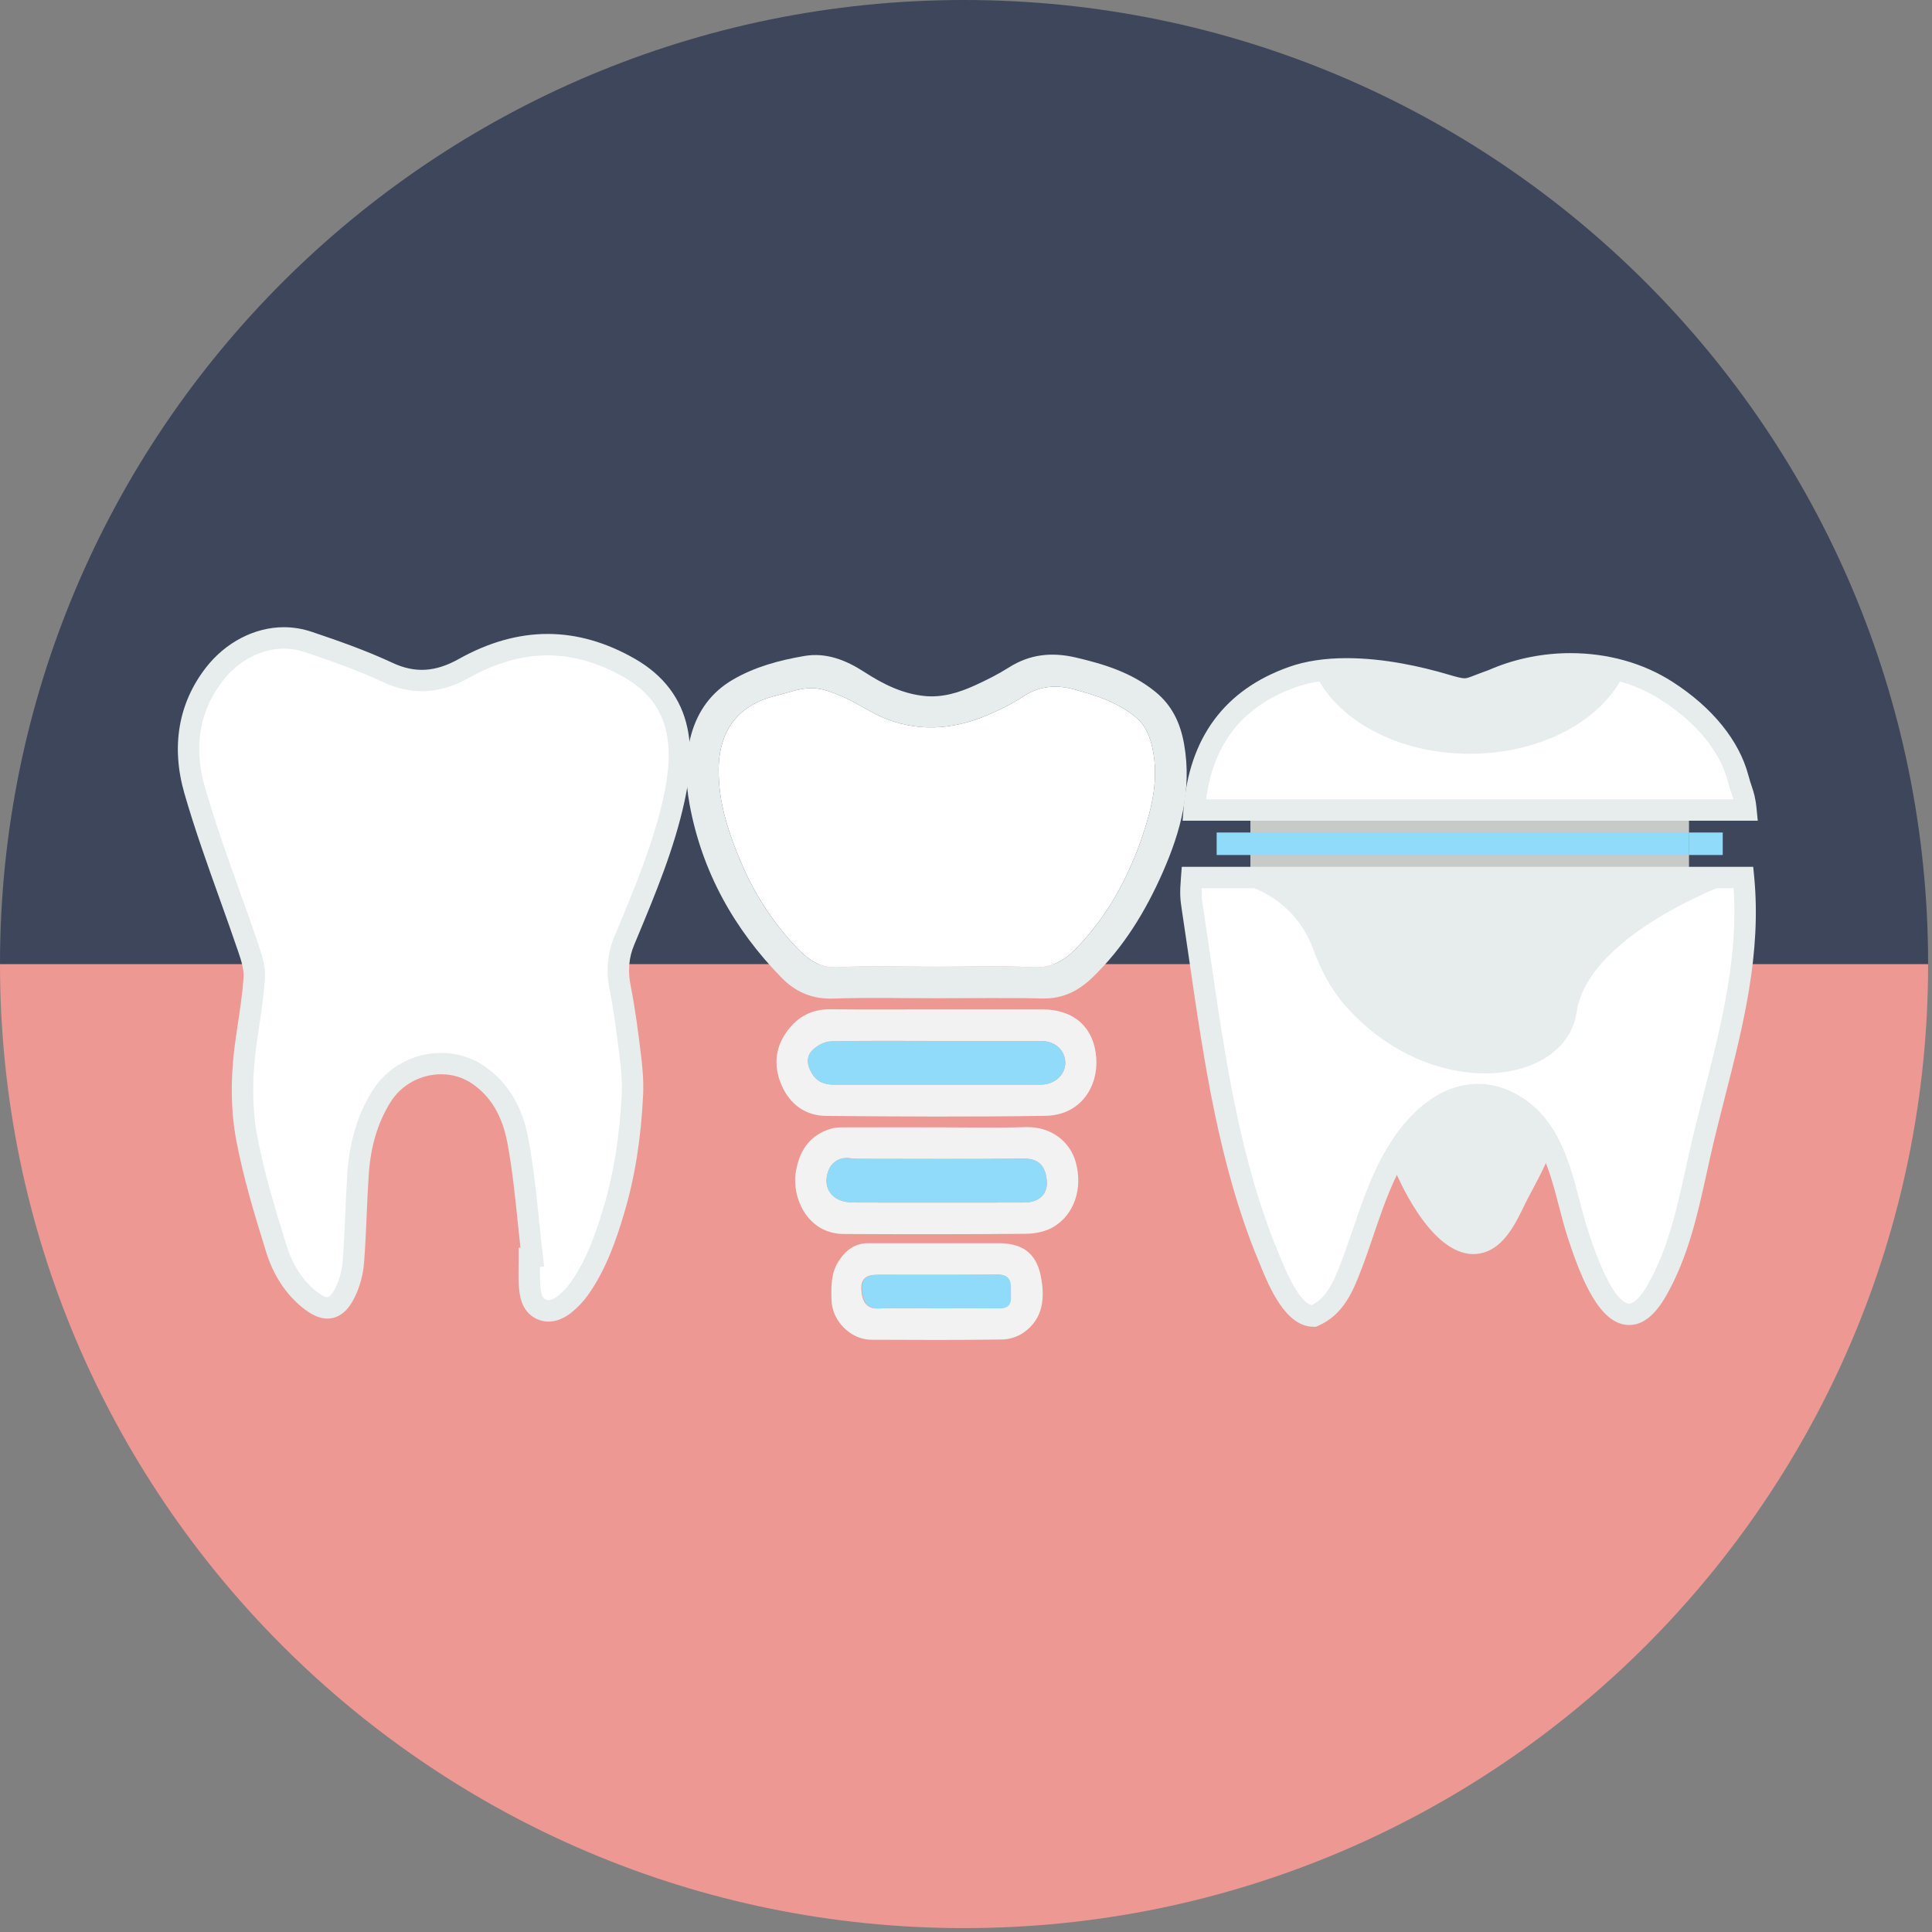 <?xml version="1.0" encoding="utf-8"?>
<!-- Generator: Adobe Illustrator 16.0.0, SVG Export Plug-In . SVG Version: 6.00 Build 0)  -->
<!DOCTYPE svg PUBLIC "-//W3C//DTD SVG 1.1//EN" "http://www.w3.org/Graphics/SVG/1.1/DTD/svg11.dtd">
<svg version="1.1" id="Capa_1" xmlns="http://www.w3.org/2000/svg" xmlns:xlink="http://www.w3.org/1999/xlink" x="0px" y="0px"
	 width="175.838px" height="175.839px" viewBox="312.478 203.182 175.838 175.839"
	 enable-background="new 312.478 203.182 175.838 175.839" xml:space="preserve">
<rect x="312.478" y="203.182" width="175.838" height="175.839" fill="#808080" stroke="none"/>
<g>
	<path fill-rule="evenodd" clip-rule="evenodd" fill="#ED9893" d="M487.963,290.924c0,48.458-39.283,87.742-87.743,87.742
		c-48.458,0-87.742-39.284-87.742-87.742"/>
	<path fill-rule="evenodd" clip-rule="evenodd" fill="#3E465B" d="M312.478,290.924c0-48.459,39.284-87.742,87.742-87.742
		c48.46,0,87.743,39.283,87.743,87.742"/>
</g>
<g>
	<g>
		<path fill-rule="evenodd" clip-rule="evenodd" fill="#FFFFFF" d="M360.921,317.589c-0.413-3.508-0.656-7.046-1.297-10.516
			c-0.431-2.334-1.418-4.54-3.588-6.041c-2.927-2.026-7.015-0.984-8.831,1.923c-1.35,2.163-1.967,4.543-2.136,7.031
			c-0.183,2.673-0.221,5.355-0.427,8.024c-0.072,0.932-0.317,1.905-0.728,2.749c-0.902,1.852-1.927,1.799-3.359,0.622
			c-1.442-1.183-2.382-2.801-2.917-4.518c-1.024-3.294-2.034-6.61-2.683-9.985c-0.559-2.915-0.494-5.921-0.082-8.889
			c0.269-1.929,0.61-3.852,0.746-5.791c0.06-0.857-0.218-1.774-0.501-2.613c-1.634-4.822-3.511-9.577-4.919-14.459
			c-1.059-3.671-0.705-7.373,1.79-10.586c1.938-2.496,5.229-4.054,8.56-2.929c2.451,0.828,4.909,1.689,7.243,2.78
			c2.46,1.149,4.697,0.863,6.923-0.386c5.039-2.826,10.046-2.917,15.096,0.001c2.265,1.308,3.747,3.142,4.274,5.625
			c0.444,2.09,0.192,4.2-0.258,6.27c-0.978,4.483-2.786,8.697-4.542,12.922c-0.583,1.403-0.661,2.78-0.365,4.267
			c0.409,2.056,0.67,4.142,0.927,6.224c0.14,1.14,0.244,2.301,0.189,3.446c-0.17,3.585-0.659,7.124-1.693,10.59
			c-0.748,2.502-1.604,4.944-3.127,7.108c-0.376,0.532-0.848,1.024-1.361,1.436c-0.608,0.49-1.401,0.798-2.138,0.438
			c-0.855-0.418-0.98-1.338-1.043-2.173c-0.064-0.844-0.014-1.692-0.014-2.54C360.747,317.609,360.834,317.601,360.921,317.589z"/>
		<path fill="#E7ECED" d="M362.396,323.464c-0.387,0-0.76-0.086-1.106-0.257c-1.415-0.69-1.531-2.232-1.588-2.974
			c-0.047-0.633-0.036-1.255-0.025-1.857c0.004-0.253,0.009-0.506,0.009-0.757v-0.874l0.158-0.018
			c-0.082-0.733-0.157-1.468-0.23-2.185c-0.248-2.408-0.504-4.896-0.947-7.292c-0.459-2.48-1.5-4.253-3.184-5.418
			c-0.83-0.574-1.814-0.877-2.847-0.877c-1.869,0-3.633,0.963-4.603,2.516c-1.166,1.866-1.816,4.02-1.991,6.581
			c-0.083,1.223-0.137,2.472-0.189,3.681c-0.062,1.424-0.125,2.899-0.238,4.354c-0.083,1.08-0.376,2.183-0.824,3.099
			c-0.241,0.496-0.978,2.006-2.516,2.006c-0.718,0-1.461-0.336-2.338-1.057c-1.475-1.209-2.591-2.934-3.229-4.981
			c-1.103-3.542-2.066-6.747-2.708-10.091c-0.535-2.785-0.565-5.796-0.091-9.206c0.071-0.51,0.146-1.018,0.223-1.528
			c0.206-1.379,0.419-2.805,0.515-4.196c0.048-0.688-0.207-1.514-0.451-2.232c-0.556-1.641-1.151-3.304-1.727-4.914
			c-1.116-3.119-2.27-6.345-3.206-9.588c-1.229-4.262-0.552-8.222,1.957-11.456c1.788-2.302,4.438-3.677,7.09-3.677
			c0.861,0,1.72,0.143,2.551,0.423c2.383,0.804,4.914,1.685,7.345,2.821c2.037,0.951,3.897,0.844,6.033-0.354
			c2.696-1.511,5.415-2.278,8.081-2.278c2.671,0,5.355,0.77,7.98,2.285c2.578,1.49,4.173,3.598,4.74,6.267
			c0.522,2.467,0.135,4.867-0.26,6.682c-0.941,4.32-2.648,8.422-4.301,12.388l-0.292,0.701c-0.481,1.161-0.58,2.336-0.308,3.702
			c0.426,2.149,0.699,4.351,0.938,6.293c0.123,0.997,0.255,2.308,0.195,3.611c-0.188,4.012-0.757,7.55-1.734,10.824
			c-0.739,2.48-1.647,5.093-3.264,7.39c-0.415,0.593-0.95,1.156-1.546,1.637C363.806,323.184,363.09,323.464,362.396,323.464z
			 M361.624,318.492c-0.01,0.553-0.017,1.078,0.022,1.593c0.066,0.875,0.192,1.221,0.499,1.371c0.081,0.04,0.16,0.059,0.251,0.059
			c0.239,0,0.549-0.139,0.85-0.38c0.454-0.365,0.86-0.793,1.173-1.238c1.374-1.954,2.189-4.141,2.992-6.826
			c0.93-3.118,1.469-6.505,1.652-10.356c0.055-1.157-0.069-2.362-0.183-3.282c-0.236-1.909-0.501-4.072-0.916-6.151
			c-0.345-1.738-0.208-3.319,0.421-4.831l0.293-0.702c1.618-3.887,3.292-7.904,4.195-12.054c0.355-1.624,0.703-3.757,0.258-5.861
			c-0.453-2.135-1.698-3.765-3.808-4.983c-2.322-1.342-4.68-2.023-7.004-2.023c-2.328,0-4.726,0.683-7.126,2.029
			c-1.481,0.831-2.897,1.234-4.328,1.234c-1.154,0-2.327-0.274-3.485-0.815c-2.34-1.093-4.812-1.953-7.143-2.74
			c-0.63-0.213-1.278-0.32-1.928-0.32c-2.054,0-4.129,1.093-5.551,2.924c-2.141,2.758-2.688,6.029-1.623,9.718
			c0.918,3.185,2.062,6.382,3.168,9.472c0.578,1.618,1.176,3.29,1.737,4.945c0.304,0.899,0.624,1.945,0.551,2.994
			c-0.103,1.467-0.321,2.932-0.532,4.349c-0.075,0.503-0.15,1.005-0.22,1.509c-0.443,3.195-0.42,5.999,0.074,8.57
			c0.623,3.244,1.571,6.395,2.655,9.881c0.524,1.685,1.425,3.086,2.604,4.054c0.672,0.553,0.993,0.612,1.101,0.612
			c0.2,0,0.486-0.339,0.764-0.909c0.343-0.703,0.567-1.555,0.633-2.397c0.109-1.42,0.172-2.876,0.234-4.285
			c0.052-1.222,0.107-2.482,0.191-3.729c0.197-2.889,0.944-5.336,2.283-7.48c1.323-2.118,3.72-3.434,6.256-3.434
			c1.43,0,2.799,0.423,3.956,1.224c2.13,1.474,3.435,3.655,3.991,6.667c0.458,2.472,0.718,5.001,0.97,7.444
			c0.105,1.03,0.215,2.095,0.337,3.135l0.115,0.974L361.624,318.492z"/>
	</g>
	<g>
		<rect x="423.211" y="278.952" fill="#8FDBF9" width="3.071" height="2.047"/>
	</g>
	<g>
		<rect x="466.199" y="278.952" fill="#8FDBF9" width="3.071" height="2.047"/>
	</g>
	<g>
		<rect x="426.282" y="276.905" fill="#C7CAC7" width="39.917" height="6.14"/>
	</g>
	<g>
		<path fill="#E7ECED" d="M450.277,303.768c-4.038-2.405-7.785,0.052-10.126,3.474c-0.38,0.558-0.714,1.137-1.028,1.719
			c0.091,0.22,0.182,0.433,0.282,0.673c1.15,2.719,4.31,8.679,8.121,7.546c1.93-0.572,2.945-2.761,3.749-4.411
			c0.622-1.283,1.815-3.255,2.4-4.996C452.927,306.159,451.897,304.732,450.277,303.768z"/>
	</g>
	<g>
		<path fill="#FFFFFF" d="M471.385,276.905c-0.139-1.425-0.364-1.56-0.728-2.922c-0.862-3.258-3.483-5.999-6.464-7.915
			c-4.415-2.84-10.46-3.235-15.478-1.16c-0.186,0.076-0.358,0.161-0.541,0.223c-2.345,0.813-1.911,1.039-4.264,0.347
			c-4.095-1.208-9.696-2.131-13.785-0.682c-5.789,2.051-8.505,6.353-8.96,12.109H471.385z"/>
		<path fill="#E7ECED" d="M472.458,277.88h-52.347l0.082-1.051c0.516-6.519,3.748-10.876,9.605-12.95
			c1.49-0.53,3.254-0.797,5.242-0.797c3.462,0,6.885,0.795,9.146,1.462c0.855,0.252,1.31,0.372,1.586,0.372
			c0.208,0,0.403-0.072,0.944-0.282c0.292-0.114,0.658-0.257,1.136-0.423c0.102-0.035,0.195-0.077,0.293-0.119
			c0.066-0.028,0.129-0.056,0.195-0.083c2.188-0.905,4.629-1.383,7.056-1.383c3.43,0,6.652,0.907,9.321,2.624
			c3.604,2.317,6.046,5.331,6.884,8.485c0.116,0.445,0.22,0.752,0.312,1.023c0.183,0.545,0.339,1.016,0.44,2.055L472.458,277.88z
			 M422.248,275.93h47.991c-0.051-0.182-0.106-0.351-0.173-0.551c-0.098-0.285-0.217-0.64-0.35-1.147
			c-0.711-2.682-2.857-5.291-6.052-7.344c-2.319-1.493-5.256-2.314-8.268-2.314c-2.175,0-4.355,0.427-6.31,1.235
			c-0.054,0.022-0.111,0.046-0.164,0.069c-0.145,0.063-0.286,0.124-0.431,0.174c-0.444,0.153-0.79,0.288-1.07,0.397
			c-0.643,0.248-1.067,0.414-1.649,0.414c-0.563,0-1.183-0.17-2.137-0.451c-2.141-0.632-5.366-1.383-8.596-1.383
			c-1.766,0-3.309,0.23-4.592,0.684C425.631,267.421,422.939,270.769,422.248,275.93z"/>
	</g>
	<g>
		<path fill="#FFFFFF" d="M421.111,286.564c1.549,10.298,2.782,21.278,6.796,30.966c0.734,1.775,2.124,5.432,4.125,5.432
			c1.887-0.799,2.653-2.582,3.349-4.365c1.503-3.857,2.401-7.888,4.772-11.355c2.34-3.422,6.086-5.88,10.127-3.475
			c4.053,2.414,4.481,7.656,5.8,11.714c1.07,3.301,3.789,11.106,7.201,5.131c2.155-3.779,2.939-8.068,3.881-12.259
			c1.859-8.301,4.849-16.483,3.996-25.307h-50.223C420.801,284.775,420.858,284.89,421.111,286.564z"/>
		<path fill="#E7ECED" d="M432.231,323.937h-0.199c-2.549,0-4.023-3.591-4.902-5.735l-0.124-0.299
			c-3.567-8.609-4.956-18.15-6.297-27.375c-0.186-1.281-0.371-2.554-0.563-3.819l-0.063-0.422c-0.21-1.375-0.244-1.685-0.117-3.316
			l0.07-0.898h52.007l0.086,0.881c0.68,7.01-1.017,13.641-2.653,20.054c-0.466,1.824-0.947,3.708-1.363,5.56
			c-0.101,0.444-0.197,0.89-0.295,1.338c-0.831,3.779-1.691,7.685-3.688,11.188c-1.029,1.806-2.134,2.681-3.374,2.681
			c-2.649,0-4.318-4.04-5.603-7.992c-0.292-0.901-0.544-1.865-0.786-2.799c-0.859-3.289-1.747-6.689-4.585-8.378
			c-0.92-0.548-1.854-0.825-2.782-0.825c-2.097,0-4.297,1.462-6.04,4.013c-1.622,2.369-2.519,5.004-3.469,7.793
			c-0.376,1.106-0.765,2.247-1.202,3.365c-0.642,1.652-1.525,3.916-3.874,4.909L432.231,323.937z M421.849,284.02
			c-0.032,0.712,0.019,1.038,0.16,1.972l0.065,0.426c0.191,1.268,0.377,2.544,0.564,3.828c1.324,9.107,2.694,18.525,6.168,26.911
			l0.124,0.303c0.486,1.181,1.739,4.233,2.932,4.509c1.328-0.667,1.948-2.03,2.608-3.726c0.422-1.08,0.804-2.202,1.175-3.285
			c0.95-2.791,1.934-5.677,3.704-8.268c2.144-3.135,4.86-4.862,7.648-4.862c1.284,0,2.556,0.371,3.779,1.1
			c3.525,2.099,4.56,6.062,5.473,9.56c0.249,0.948,0.482,1.846,0.756,2.69c1.948,5.998,3.27,6.646,3.748,6.646
			c0.444,0,1.073-0.635,1.681-1.697c1.851-3.245,2.678-7.006,3.478-10.643c0.097-0.448,0.195-0.898,0.296-1.346
			c0.422-1.88,0.906-3.777,1.378-5.615c1.526-5.975,3.104-12.145,2.672-18.503H421.849z"/>
	</g>
	<g>
		<rect x="426.282" y="278.952" fill="#8FDBF9" width="39.917" height="2.047"/>
	</g>
	<g>
		<path fill="#E7ECED" d="M446.242,271.787c6.606,0,12.201-3.13,14.121-7.452c-3.738-1.127-7.969-0.949-11.647,0.573
			c-0.186,0.076-0.361,0.161-0.541,0.223c-2.345,0.813-1.914,1.039-4.264,0.347c-3.469-1.023-8.011-1.827-11.808-1.172
			C434.012,268.645,439.616,271.787,446.242,271.787z"/>
	</g>
	<g>
		<path fill="#E7ECED" d="M471.158,283.045c0,0-14.083,4.777-15.194,12.282c-0.991,6.716-13.18,8.243-20.989-0.551
			c-1.343-1.512-2.289-3.325-2.984-5.225c-0.877-2.396-3.454-6.506-10.824-6.506H471.158z"/>
	</g>
	<g>
		<g>
			<g>
				<path fill-rule="evenodd" clip-rule="evenodd" fill="#E7ECED" d="M397.718,294.037c-3.144,0-6.289-0.079-9.43,0.029
					c-1.901,0.066-3.427-0.618-4.674-1.894c-4.33-4.433-7.246-9.657-8.375-15.78c-0.389-2.102-0.442-4.256,0.151-6.363
					c0.604-2.149,1.825-3.836,3.761-4.973c2.021-1.186,4.258-1.781,6.53-2.171c1.992-0.341,3.797,0.377,5.449,1.448
					c1.698,1.103,3.479,1.996,5.515,2.197c1.614,0.159,3.135-0.316,4.583-0.977c1.048-0.479,2.09-1.001,3.062-1.617
					c1.917-1.219,3.912-1.423,6.105-0.911c2.597,0.606,5.067,1.371,7.201,3.09c1.586,1.276,2.325,2.927,2.656,4.822
					c0.717,4.091-0.315,7.925-1.938,11.614c-1.567,3.562-3.57,6.862-6.404,9.593c-1.281,1.235-2.721,1.958-4.576,1.913
					C404.13,293.982,400.923,294.037,397.718,294.037z M397.639,291.166c2.929,0,5.865-0.116,8.785,0.045
					c1.725,0.095,2.923-0.589,4.014-1.721c2.838-2.941,4.74-6.427,6.039-10.281c0.864-2.568,1.473-5.156,0.901-7.871
					c-0.23-1.09-0.587-2.099-1.54-2.886c-1.675-1.38-3.631-1.996-5.665-2.541c-1.684-0.451-3.188-0.267-4.648,0.711
					c-0.827,0.556-1.744,0.997-2.653,1.417c-3.122,1.441-6.353,1.848-9.621,0.62c-1.379-0.516-2.609-1.415-3.962-2.015
					c-0.919-0.41-1.933-0.818-2.908-0.834c-1.058-0.018-2.125,0.413-3.182,0.664c-3.495,0.826-5.287,3.134-5.316,6.743
					c-0.025,3.05,0.932,5.858,2.104,8.601c1.204,2.82,2.878,5.364,4.985,7.593c1.004,1.062,2.087,1.895,3.789,1.801
					C391.711,291.049,394.679,291.166,397.639,291.166z"/>
			</g>
			<g>
				<path fill-rule="evenodd" clip-rule="evenodd" fill="#F2F2F2" d="M397.66,295.052c3.232,0,6.467-0.003,9.701,0
					c2.936,0.005,4.707,1.701,4.895,4.445c0.172,2.507-1.354,5.189-4.64,5.24c-6.652,0.104-13.307,0.069-19.961,0.007
					c-1.844-0.018-3.254-1.03-4.012-2.729c-0.852-1.912-0.611-3.748,0.771-5.356c0.944-1.099,2.152-1.631,3.633-1.616
					C391.25,295.074,394.456,295.052,397.66,295.052z M397.713,297.923c-3.204,0-6.407-0.04-9.608,0.038
					c-0.579,0.014-1.268,0.384-1.687,0.807c-0.585,0.59-0.5,1.36-0.05,2.103c0.469,0.774,1.152,1.028,1.992,1.028
					c6.281,0,12.565,0.001,18.848,0c1.26,0,2.256-0.913,2.225-2.032c-0.031-1.123-0.954-1.942-2.204-1.943
					C404.058,297.921,400.886,297.923,397.713,297.923z"/>
			</g>
			<g>
				<path fill-rule="evenodd" clip-rule="evenodd" fill="#F2F2F2" d="M397.672,305.785c2.713,0,5.426,0.064,8.133-0.021
					c2.397-0.074,4.072,1.371,4.575,3.171c0.681,2.429-0.147,4.8-2.029,5.918c-0.716,0.428-1.676,0.613-2.527,0.621
					c-5.514,0.052-11.028,0.048-16.542,0.018c-3.355-0.016-4.757-3.359-4.375-5.643c0.321-1.926,1.24-3.348,3.185-3.937
					c0.312-0.095,0.658-0.123,0.987-0.124C391.944,305.78,394.809,305.785,397.672,305.785z M397.947,312.631
					c2.586,0,5.173,0.006,7.758-0.004c1.3-0.004,2.127-0.732,2.049-1.905c-0.09-1.404-0.734-2.105-2.079-2.089
					c-4.957,0.057-9.913,0.022-14.868,0.02c-0.307,0-0.618-0.001-0.917-0.05c-0.897-0.145-1.696,0.288-2.008,1.112
					c-0.61,1.617,0.349,2.898,2.216,2.91C392.714,312.643,395.331,312.631,397.947,312.631z"/>
			</g>
			<g>
				<path fill-rule="evenodd" clip-rule="evenodd" fill="#F2F2F2" d="M397.675,316.332c1.911,0,3.819,0,5.73,0
					c2.078,0,3.37,0.871,3.793,2.966c0.39,1.928,0.277,3.896-1.573,5.177c-0.538,0.371-1.282,0.612-1.938,0.62
					c-3.973,0.057-7.946,0.042-11.919,0.022c-1.889-0.011-3.572-1.735-3.613-3.627c-0.028-1.227-0.058-2.439,0.658-3.542
					c0.639-0.984,1.459-1.614,2.672-1.616C393.549,316.33,395.612,316.332,397.675,316.332z M397.732,322.251
					c1.878,0,3.757-0.012,5.64,0.007c0.725,0.008,1.099-0.279,1.068-1.03c-0.012-0.277-0.004-0.557-0.003-0.831
					c0.006-0.81-0.305-1.218-1.204-1.209c-3.635,0.034-7.273,0.012-10.908,0.016c-1.051,0-1.515,0.382-1.451,1.399
					c0.057,0.894,0.391,1.715,1.497,1.669C394.155,322.197,395.944,322.251,397.732,322.251z"/>
			</g>
			<g>
				<path fill-rule="evenodd" clip-rule="evenodd" fill="#FFFFFF" d="M397.639,291.166c-2.959,0-5.927-0.116-8.878,0.046
					c-1.702,0.093-2.785-0.739-3.789-1.801c-2.107-2.229-3.781-4.773-4.985-7.593c-1.172-2.742-2.129-5.55-2.104-8.601
					c0.029-3.609,1.821-5.917,5.316-6.743c1.057-0.251,2.124-0.682,3.182-0.664c0.975,0.017,1.989,0.424,2.908,0.834
					c1.353,0.6,2.583,1.499,3.962,2.015c3.268,1.229,6.499,0.822,9.621-0.62c0.909-0.42,1.826-0.861,2.653-1.417
					c1.46-0.978,2.965-1.162,4.648-0.711c2.034,0.545,3.99,1.161,5.665,2.541c0.953,0.787,1.31,1.796,1.54,2.886
					c0.571,2.714-0.037,5.303-0.901,7.871c-1.299,3.854-3.201,7.34-6.039,10.281c-1.091,1.132-2.289,1.816-4.014,1.721
					C403.504,291.049,400.567,291.166,397.639,291.166z"/>
			</g>
			<g>
				<path fill-rule="evenodd" clip-rule="evenodd" fill="#8FDBF9" d="M397.713,297.923c3.173,0,6.345-0.002,9.516,0
					c1.25,0.001,2.173,0.82,2.204,1.943c0.031,1.119-0.965,2.031-2.225,2.032c-6.283,0.001-12.567,0-18.848,0
					c-0.84,0-1.523-0.253-1.992-1.028c-0.45-0.742-0.535-1.513,0.05-2.103c0.418-0.423,1.108-0.793,1.687-0.807
					C391.306,297.883,394.509,297.923,397.713,297.923z"/>
			</g>
			<g>
				<path fill-rule="evenodd" clip-rule="evenodd" fill="#8FDBF9" d="M397.947,312.631c-2.617,0-5.233,0.012-7.85-0.006
					c-1.867-0.012-2.826-1.293-2.216-2.91c0.312-0.824,1.111-1.257,2.008-1.112c0.299,0.049,0.611,0.05,0.917,0.05
					c4.955,0.003,9.911,0.037,14.868-0.02c1.345-0.017,1.989,0.685,2.079,2.089c0.078,1.173-0.749,1.901-2.049,1.905
					C403.12,312.637,400.533,312.631,397.947,312.631z"/>
			</g>
		</g>
		<g>
			<path fill-rule="evenodd" clip-rule="evenodd" fill="#8FDBF9" d="M397.783,322.254c-1.785,0-3.576-0.055-5.36,0.02
				c-1.105,0.046-1.438-0.775-1.495-1.671c-0.066-1.018,0.398-1.397,1.451-1.397c3.634-0.004,7.271,0.019,10.907-0.016
				c0.9-0.008,1.209,0.399,1.206,1.207c-0.002,0.276-0.01,0.556,0.001,0.833c0.032,0.749-0.345,1.036-1.069,1.03
				C401.543,322.241,399.664,322.254,397.783,322.254z"/>
		</g>
	</g>
</g>
</svg>

